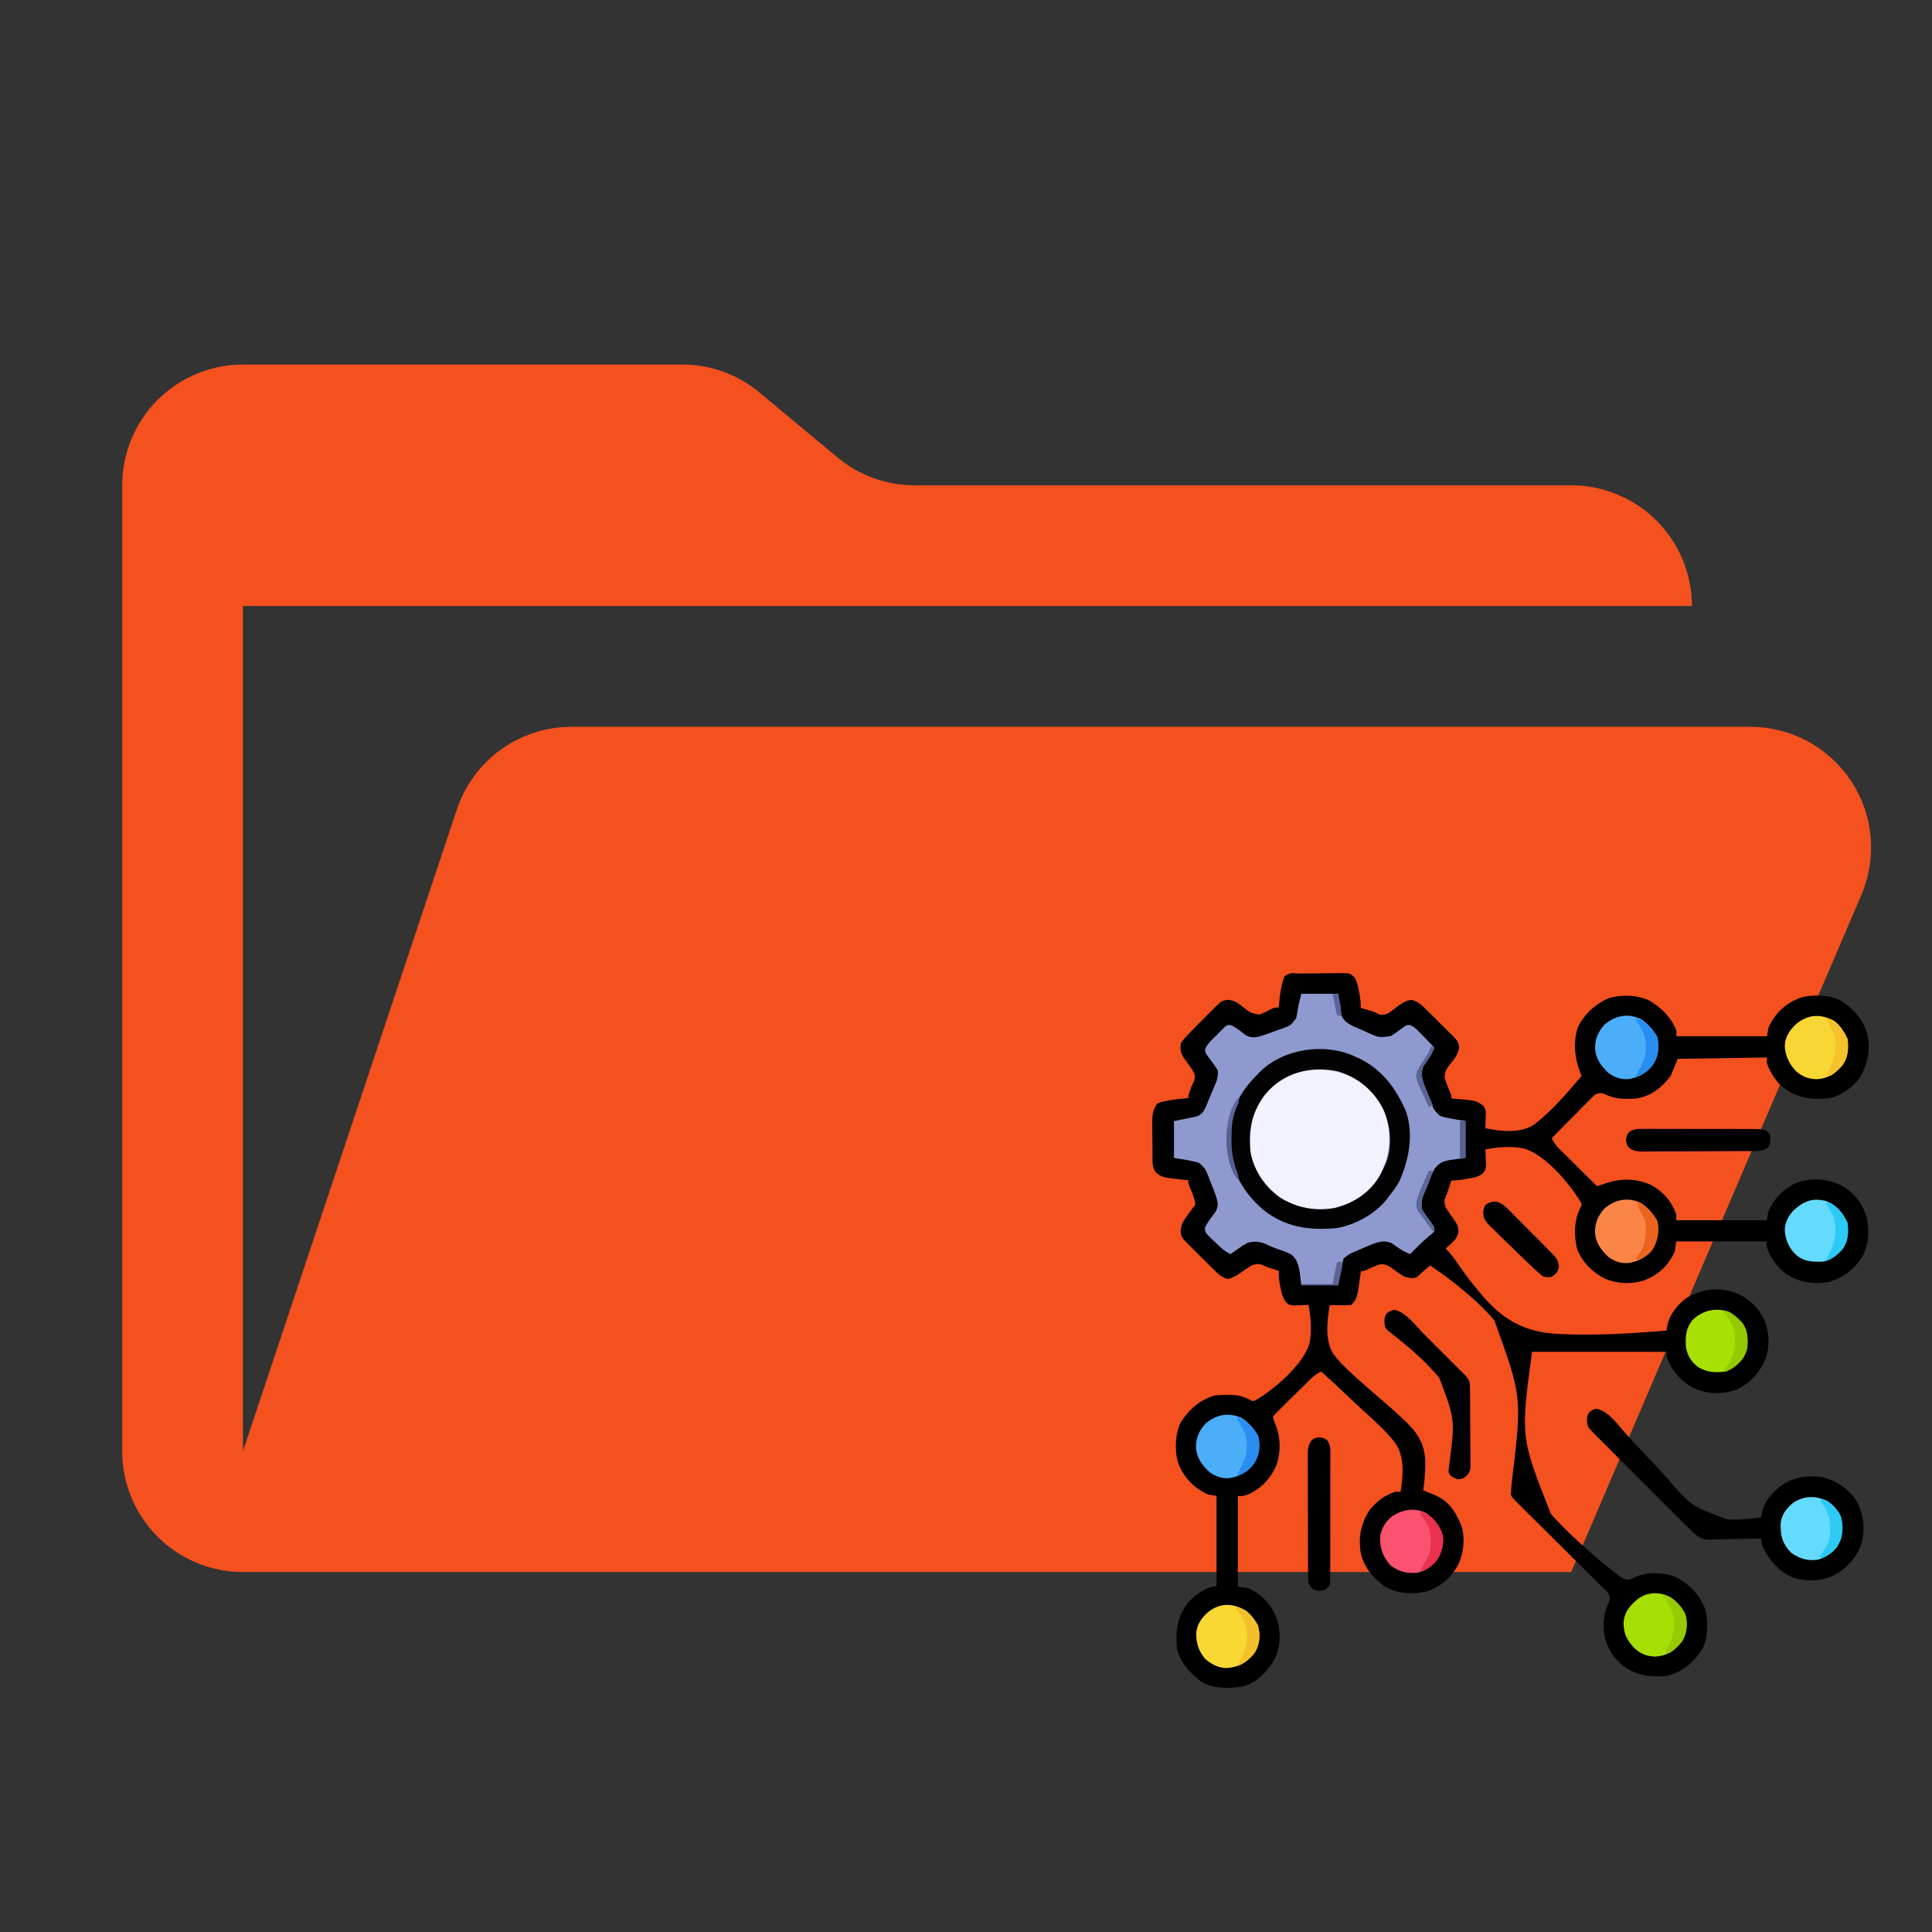 <?xml version="1.0" encoding="UTF-8" standalone="no"?>
<svg
   viewBox="0 0 32 32"
   version="1.1"
   id="svg2"
   sodipodi:docname="folder-debug-open.svg"
   xml:space="preserve"
   inkscape:version="1.4.2 (f4327f4, 2025-05-13)"
   xmlns:inkscape="http://www.inkscape.org/namespaces/inkscape"
   xmlns:sodipodi="http://sodipodi.sourceforge.net/DTD/sodipodi-0.dtd"
   xmlns="http://www.w3.org/2000/svg"
   xmlns:svg="http://www.w3.org/2000/svg"><rect x="0" y="0" width="32" height="32" fill="#333333" stroke="none"/><defs
     id="defs2"><clipPath
       id="clip0_0_1"><rect
         width="12"
         height="12"
         fill="white"
         transform="translate(18 14)"
         id="rect37" /></clipPath><clipPath
       id="clip0_0_1-4"><rect
         width="12"
         height="12"
         fill="white"
         transform="translate(19 16)"
         id="rect37-8" /></clipPath></defs><sodipodi:namedview
     id="namedview2"
     pagecolor="#505050"
     bordercolor="#eeeeee"
     borderopacity="1"
     inkscape:showpageshadow="0"
     inkscape:pageopacity="0"
     inkscape:pagecheckerboard="0"
     inkscape:deskcolor="#505050"
     inkscape:zoom="25.40625"
     inkscape:cx="15.389914"
     inkscape:cy="23.281673"
     inkscape:window-width="1920"
     inkscape:window-height="1094"
     inkscape:window-x="-11"
     inkscape:window-y="-11"
     inkscape:window-maximized="1"
     inkscape:current-layer="svg2" /><g
     style="fill:none"
     id="g39"
     transform="translate(0.024,0.038)"><path
       id="rect1"
       d="M -3.2952756e-4,9.6316438e-4 V 32.001 H 32 V 9.6316438e-4 Z M 17.564,3.13 c 0.706,0.042 0.711,0.804 -0.088,0.863 -0.19,0.016 -0.38,0.028 -0.57,0.043 -1.201,0.08 -2.403,0.124 -3.607,0.105 -0.854,-0.014 -0.854,-0.878 0,-0.863 1.185,0.019 2.369,-0.025 3.551,-0.104 0.188,-0.015 0.377,-0.028 0.564,-0.043 0.053,-0.004 0.103,-0.005 0.15,-0.002 z" /><path
       d="M 28.967,12 H 9.442 C 9.022,12 8.613,12.132 8.272,12.377 7.931,12.623 7.677,12.97 7.544,13.368 L 4,24 V 10 H 28 C 28,9.47 27.789,8.961 27.414,8.586 27.039,8.211 26.53,8 26,8 H 15.124 C 14.656,8 14.203,7.836 13.844,7.536 L 12.556,6.464 C 12.197,6.164 11.744,6 11.276,6 H 4 C 3.47,6 2.961,6.211 2.586,6.586 2.211,6.961 2,7.47 2,8 v 16 c 0,0.53 0.211,1.039 0.586,1.414 C 2.961,25.789 3.47,26 4,26 h 22 l 4.805,-11.212 c 0.13,-0.304 0.183,-0.636 0.154,-0.966 C 30.93,13.493 30.819,13.175 30.637,12.899 30.454,12.623 30.206,12.396 29.915,12.239 29.624,12.082 29.298,12 28.967,12 Z"
       fill="#f4511e"
       id="path1-8" /><g
       clip-path="url(#clip0_0_1-4)"
       id="g37"><path
         d="m 21.422,16.087 c 0.03,-6e-4 0.03,-6e-4 0.062,-0.001 0.022,-10e-5 0.044,-2e-4 0.066,-3e-4 0.022,-3e-4 0.045,-5e-4 0.068,-7e-4 0.048,-3e-4 0.095,-5e-4 0.143,-6e-4 0.073,-3e-4 0.146,-0.002 0.219,-0.003 0.046,-3e-4 0.093,-4e-4 0.139,-5e-4 0.022,-5e-4 0.044,-0.001 0.066,-0.001 0.151,0.001 0.151,0.001 0.226,0.069 0.043,0.079 0.059,0.152 0.075,0.24 0.003,0.015 0.006,0.031 0.009,0.047 0.014,0.076 0.02,0.144 0.02,0.221 0.024,0.007 0.024,0.007 0.048,0.014 0.021,0.006 0.042,0.012 0.063,0.018 0.021,0.006 0.041,0.012 0.063,0.018 0.06,0.02 0.06,0.02 0.108,0.047 0.066,0.028 0.096,0.019 0.164,-0.004 0.065,-0.043 0.127,-0.089 0.188,-0.137 0.065,-0.048 0.117,-0.074 0.197,-0.091 0.124,0.025 0.184,0.093 0.272,0.181 0.02,0.019 0.04,0.039 0.061,0.059 0.066,0.064 0.131,0.129 0.196,0.195 0.023,0.023 0.045,0.045 0.068,0.068 0.032,0.032 0.032,0.032 0.065,0.065 0.019,0.019 0.039,0.039 0.059,0.059 0.052,0.056 0.066,0.081 0.077,0.157 -0.014,0.124 -0.088,0.203 -0.162,0.299 -0.067,0.092 -0.067,0.092 -0.08,0.204 0.021,0.065 0.043,0.127 0.07,0.19 0.045,0.107 0.045,0.107 0.045,0.158 0.021,0.001 0.021,0.001 0.042,0.003 0.357,0.028 0.357,0.028 0.488,0.117 0.05,0.069 0.039,0.13 0.036,0.213 -9e-4,0.045 -9e-4,0.045 -0.002,0.09 -8e-4,0.023 -0.002,0.046 -0.003,0.069 0.262,0.053 0.573,0.091 0.809,-0.061 0.296,-0.228 0.544,-0.522 0.785,-0.806 -0.007,-0.018 -0.014,-0.036 -0.022,-0.054 -0.093,-0.232 -0.122,-0.513 -0.038,-0.754 0.108,-0.221 0.296,-0.391 0.522,-0.483 0.207,-0.057 0.465,-0.051 0.66,0.043 0.206,0.121 0.357,0.274 0.449,0.498 0,0.031 0,0.062 0,0.094 0.495,0 0.99,0 1.5,0 0.008,-0.046 0.015,-0.093 0.023,-0.141 0.104,-0.233 0.278,-0.399 0.516,-0.492 0.195,-0.066 0.488,-0.053 0.673,0.036 0.214,0.137 0.39,0.322 0.452,0.573 0.053,0.255 0.002,0.508 -0.141,0.727 -0.12,0.158 -0.317,0.295 -0.516,0.328 -0.297,0.022 -0.538,-0.015 -0.773,-0.211 -0.107,-0.106 -0.186,-0.232 -0.235,-0.375 0,-0.031 0,-0.062 0,-0.094 -0.487,0.008 -0.975,0.015 -1.477,0.023 -0.039,0.093 -0.077,0.186 -0.117,0.281 -0.139,0.19 -0.324,0.334 -0.562,0.375 -0.194,0.014 -0.361,0.015 -0.538,-0.075 -0.06,-0.023 -0.082,-0.016 -0.142,0.005 -0.04,0.03 -0.04,0.03 -0.077,0.069 -0.015,0.015 -0.029,0.029 -0.044,0.044 -0.015,0.016 -0.031,0.032 -0.047,0.048 -0.016,0.016 -0.032,0.032 -0.049,0.049 -0.051,0.051 -0.102,0.103 -0.153,0.155 -0.035,0.035 -0.069,0.07 -0.104,0.105 -0.085,0.086 -0.169,0.171 -0.254,0.257 0.031,0.068 0.064,0.116 0.117,0.169 0.014,0.014 0.028,0.028 0.043,0.043 0.015,0.015 0.03,0.03 0.046,0.045 0.015,0.015 0.031,0.031 0.047,0.047 0.05,0.049 0.099,0.098 0.149,0.148 0.034,0.033 0.067,0.067 0.101,0.1 0.083,0.082 0.165,0.164 0.248,0.245 0.014,-0.005 0.029,-0.01 0.043,-0.015 0.019,-0.006 0.038,-0.013 0.057,-0.019 0.019,-0.006 0.037,-0.013 0.057,-0.019 0.257,-0.082 0.492,-0.078 0.738,0.033 0.202,0.11 0.341,0.272 0.417,0.489 0,0.031 0,0.062 0,0.094 0.495,0 0.99,0 1.5,0 0.008,-0.046 0.015,-0.093 0.023,-0.141 0.094,-0.214 0.252,-0.385 0.467,-0.479 0.249,-0.086 0.492,-0.072 0.732,0.037 0.203,0.111 0.339,0.272 0.417,0.489 0.064,0.224 0.057,0.446 -0.038,0.661 -0.133,0.233 -0.315,0.373 -0.57,0.456 -0.248,0.044 -0.478,0.01 -0.692,-0.121 -0.162,-0.116 -0.276,-0.267 -0.341,-0.457 0,-0.031 0,-0.062 0,-0.094 -0.495,0 -0.99,0 -1.5,0 -0.008,0.054 -0.015,0.108 -0.023,0.164 -0.099,0.229 -0.263,0.381 -0.49,0.475 -0.218,0.076 -0.458,0.066 -0.671,-0.024 C 26.356,21.036 26.191,20.876 26.103,20.664 26.04,20.438 26.044,20.168 26.156,19.96 26.178,19.914 26.178,19.914 26.154,19.869 25.975,19.562 25.565,19.085 25.217,18.984 25.006,18.941 24.788,18.961 24.578,19 c 0.002,0.036 0.002,0.036 0.004,0.074 0.001,0.032 0.002,0.064 0.003,0.096 0.001,0.024 0.001,0.024 0.003,0.049 0.002,0.088 -0.002,0.125 -0.064,0.19 -0.055,0.032 -0.093,0.051 -0.155,0.061 -0.024,0.004 -0.024,0.004 -0.049,0.009 -0.017,0.003 -0.033,0.005 -0.05,0.008 -0.017,0.003 -0.034,0.006 -0.051,0.009 -0.069,0.012 -0.134,0.02 -0.204,0.02 -0.004,0.014 -0.009,0.028 -0.014,0.042 -0.006,0.019 -0.012,0.037 -0.018,0.056 -0.006,0.019 -0.013,0.039 -0.019,0.059 -0.019,0.054 -0.019,0.054 -0.048,0.119 -0.023,0.069 -0.015,0.1 0.006,0.17 0.044,0.07 0.09,0.137 0.139,0.203 0.053,0.077 0.072,0.114 0.072,0.211 -0.026,0.086 -0.053,0.122 -0.119,0.182 -0.017,0.016 -0.034,0.032 -0.052,0.048 -0.013,0.012 -0.027,0.023 -0.04,0.035 0.019,0.021 0.039,0.043 0.059,0.065 0.062,0.072 0.116,0.146 0.168,0.225 0.112,0.164 0.233,0.318 0.362,0.469 0.018,0.021 0.018,0.021 0.036,0.041 0.343,0.393 0.683,0.578 1.207,0.614 0.608,0.032 1.219,-0.003 1.825,-0.055 0.004,-0.022 0.007,-0.044 0.01,-0.067 0.034,-0.193 0.165,-0.354 0.318,-0.472 0.25,-0.141 0.485,-0.18 0.763,-0.104 0.241,0.081 0.407,0.231 0.526,0.456 0.089,0.225 0.1,0.473 0.007,0.699 -0.112,0.218 -0.262,0.382 -0.493,0.476 -0.249,0.075 -0.486,0.067 -0.718,-0.055 -0.198,-0.123 -0.342,-0.286 -0.413,-0.51 0,-0.023 0,-0.046 0,-0.07 -0.735,0 -1.47,0 -2.227,0 -0.192,1.412 -0.192,1.412 0.311,2.683 0.147,0.167 0.304,0.321 0.469,0.471 0.018,0.016 0.036,0.033 0.054,0.05 0.181,0.163 0.366,0.321 0.56,0.469 0.021,0.016 0.021,0.016 0.042,0.033 0.061,0.045 0.097,0.07 0.174,0.066 0.045,-0.017 0.088,-0.037 0.132,-0.057 0.183,-0.07 0.431,-0.063 0.614,0.004 0.235,0.112 0.404,0.282 0.504,0.524 0.066,0.195 0.053,0.489 -0.036,0.673 -0.148,0.231 -0.329,0.388 -0.597,0.452 -0.29,0.025 -0.523,-0.009 -0.754,-0.195 -0.175,-0.163 -0.278,-0.36 -0.288,-0.6 -0.002,-0.154 0.014,-0.285 0.087,-0.424 0.023,-0.059 0.015,-0.082 -0.005,-0.141 -0.027,-0.038 -0.027,-0.038 -0.063,-0.071 -0.013,-0.013 -0.027,-0.027 -0.041,-0.041 -0.015,-0.015 -0.03,-0.029 -0.045,-0.044 -0.015,-0.015 -0.031,-0.031 -0.047,-0.047 C 26.37,26.105 26.319,26.054 26.267,26.003 26.231,25.968 26.196,25.932 26.16,25.897 26.066,25.803 25.972,25.71 25.878,25.617 25.727,25.468 25.577,25.318 25.427,25.168 25.374,25.116 25.321,25.064 25.268,25.012 25.236,24.98 25.204,24.948 25.172,24.916 25.157,24.901 25.142,24.887 25.127,24.872 25.026,24.771 25.026,24.771 25,24.719 c 0.004,-0.071 0.009,-0.142 0.016,-0.212 0.171,-1.408 0.171,-1.408 -0.29,-2.679 -0.126,-0.146 -0.261,-0.278 -0.407,-0.405 -0.024,-0.02 -0.024,-0.02 -0.048,-0.041 -0.194,-0.166 -0.395,-0.318 -0.607,-0.46 -0.026,0.022 -0.053,0.045 -0.079,0.067 -0.015,0.013 -0.029,0.025 -0.044,0.038 -0.03,0.026 -0.059,0.053 -0.087,0.081 -0.075,0.04 -0.129,0.02 -0.211,0.002 -0.074,-0.039 -0.14,-0.089 -0.207,-0.139 -0.069,-0.048 -0.11,-0.072 -0.195,-0.07 -0.062,0.02 -0.12,0.041 -0.178,0.07 -0.095,0.045 -0.095,0.045 -0.146,0.045 -0.003,0.02 -0.005,0.039 -0.008,0.059 -0.057,0.404 -0.057,0.404 -0.156,0.503 -0.06,0.003 -0.118,0.004 -0.179,0.003 -0.017,-3e-4 -0.033,-5e-4 -0.05,-7e-4 -0.041,-5e-4 -0.082,-0.001 -0.123,-0.002 -0.043,0.252 -0.083,0.567 0.052,0.799 0.087,0.121 0.192,0.223 0.301,0.324 0.025,0.023 0.025,0.023 0.05,0.046 0.139,0.128 0.281,0.251 0.425,0.373 0.124,0.106 0.246,0.214 0.366,0.326 0.016,0.015 0.033,0.03 0.049,0.046 0.215,0.206 0.326,0.379 0.34,0.68 0.001,0.16 -0.012,0.317 -0.036,0.475 0.019,0.007 0.038,0.015 0.058,0.023 0.025,0.01 0.05,0.02 0.076,0.031 0.037,0.015 0.037,0.015 0.075,0.03 0.224,0.104 0.335,0.279 0.424,0.503 0.065,0.199 0.039,0.432 -0.041,0.622 -0.113,0.222 -0.288,0.377 -0.522,0.463 -0.231,0.054 -0.494,0.043 -0.702,-0.077 -0.209,-0.153 -0.365,-0.337 -0.408,-0.597 -0.03,-0.247 0.015,-0.459 0.15,-0.669 0.113,-0.144 0.249,-0.244 0.422,-0.305 0.031,0 0.062,0 0.094,0 0.039,-0.257 0.072,-0.566 -0.078,-0.794 -0.155,-0.208 -0.353,-0.382 -0.545,-0.555 -0.079,-0.072 -0.156,-0.146 -0.233,-0.219 -0.151,-0.143 -0.303,-0.284 -0.457,-0.424 -0.067,0.031 -0.117,0.064 -0.169,0.115 -0.014,0.014 -0.028,0.028 -0.043,0.042 -0.015,0.015 -0.03,0.03 -0.045,0.045 -0.023,0.023 -0.023,0.023 -0.047,0.046 -0.033,0.032 -0.065,0.065 -0.098,0.097 -0.05,0.05 -0.101,0.099 -0.151,0.148 -0.032,0.032 -0.063,0.063 -0.095,0.095 -0.015,0.015 -0.03,0.029 -0.046,0.045 -0.014,0.014 -0.028,0.028 -0.042,0.042 -0.012,0.012 -0.025,0.024 -0.037,0.037 -0.029,0.037 -0.029,0.037 -0.017,0.086 0.011,0.029 0.022,0.059 0.034,0.088 0.085,0.208 0.085,0.447 0.015,0.659 -0.096,0.225 -0.249,0.388 -0.472,0.491 -0.076,0.026 -0.076,0.026 -0.17,0.026 0,0.495 0,0.99 0,1.5 0.054,0.008 0.108,0.015 0.164,0.023 0.229,0.099 0.381,0.263 0.475,0.49 0.075,0.214 0.074,0.471 -0.024,0.677 -0.118,0.208 -0.289,0.396 -0.527,0.463 -0.232,0.037 -0.494,0.047 -0.698,-0.084 -0.193,-0.145 -0.334,-0.304 -0.398,-0.539 -0.025,-0.298 0.002,-0.538 0.195,-0.778 0.111,-0.119 0.238,-0.2 0.391,-0.254 0.023,0 0.046,0 0.07,0 0,-0.495 0,-0.99 0,-1.5 -0.046,-0.008 -0.093,-0.015 -0.141,-0.024 -0.233,-0.104 -0.399,-0.278 -0.492,-0.516 -0.066,-0.195 -0.053,-0.488 0.036,-0.673 0.14,-0.219 0.321,-0.382 0.573,-0.452 0.066,-0.006 0.128,-0.009 0.193,-0.009 0.018,0 0.035,-10e-5 0.053,-2e-4 0.127,0.002 0.227,0.025 0.34,0.087 0.046,0.022 0.046,0.022 0.091,-0.002 0.308,-0.179 0.784,-0.589 0.886,-0.937 0.043,-0.211 0.023,-0.429 -0.016,-0.639 -0.034,0.002 -0.034,0.002 -0.068,0.004 -0.03,0.001 -0.059,0.002 -0.09,0.003 -0.029,0.001 -0.059,0.003 -0.089,0.004 -0.081,-0.011 -0.081,-0.011 -0.137,-0.066 -0.045,-0.075 -0.062,-0.141 -0.079,-0.227 -0.006,-0.028 -0.011,-0.056 -0.017,-0.085 -0.01,-0.067 -0.015,-0.128 -0.012,-0.196 -0.014,-0.004 -0.028,-0.009 -0.042,-0.014 -0.018,-0.006 -0.037,-0.012 -0.056,-0.018 -0.019,-0.006 -0.039,-0.013 -0.059,-0.019 -0.054,-0.019 -0.054,-0.019 -0.119,-0.048 -0.069,-0.023 -0.1,-0.015 -0.17,0.006 -0.07,0.043 -0.138,0.089 -0.205,0.137 -0.063,0.043 -0.118,0.073 -0.192,0.091 -0.114,-0.027 -0.178,-0.1 -0.259,-0.181 -0.02,-0.019 -0.04,-0.039 -0.061,-0.059 -0.066,-0.064 -0.131,-0.129 -0.196,-0.195 -0.023,-0.022 -0.045,-0.045 -0.068,-0.068 -0.021,-0.021 -0.043,-0.043 -0.065,-0.065 -0.019,-0.019 -0.039,-0.039 -0.059,-0.059 -0.058,-0.062 -0.067,-0.084 -0.075,-0.171 0.009,-0.104 0.037,-0.15 0.098,-0.235 0.025,-0.036 0.025,-0.036 0.051,-0.072 0.015,-0.021 0.03,-0.041 0.046,-0.063 0.053,-0.064 0.053,-0.064 0.041,-0.126 -0.018,-0.063 -0.04,-0.123 -0.066,-0.183 -0.045,-0.108 -0.045,-0.108 -0.045,-0.16 -0.043,-0.004 -0.043,-0.004 -0.088,-0.007 -0.344,-0.039 -0.344,-0.039 -0.446,-0.12 -0.069,-0.09 -0.056,-0.197 -0.057,-0.304 -2e-4,-0.019 -3e-4,-0.039 -4e-4,-0.059 -3e-4,-0.041 -4e-4,-0.082 -5e-4,-0.123 -2e-4,-0.062 -10e-4,-0.125 -0.002,-0.187 -2e-4,-0.04 -3e-4,-0.08 -4e-4,-0.119 -3e-4,-0.018 -5e-4,-0.037 -8e-4,-0.056 4e-4,-0.114 0.015,-0.192 0.079,-0.29 0.06,-0.028 0.06,-0.028 0.13,-0.043 0.025,-0.005 0.05,-0.01 0.075,-0.015 0.103,-0.017 0.206,-0.029 0.31,-0.036 0.003,-0.017 0.006,-0.034 0.009,-0.051 0.02,-0.086 0.056,-0.162 0.093,-0.242 0.02,-0.077 0.006,-0.106 -0.032,-0.176 -0.048,-0.07 -0.098,-0.139 -0.148,-0.208 -0.049,-0.092 -0.059,-0.135 -0.039,-0.237 0.046,-0.071 0.104,-0.128 0.164,-0.188 0.019,-0.02 0.039,-0.04 0.059,-0.061 0.064,-0.066 0.129,-0.131 0.195,-0.196 0.022,-0.023 0.045,-0.045 0.068,-0.068 0.021,-0.021 0.043,-0.043 0.065,-0.065 0.019,-0.019 0.039,-0.039 0.059,-0.059 0.061,-0.057 0.085,-0.067 0.169,-0.077 0.117,0.012 0.171,0.059 0.261,0.131 0.115,0.087 0.115,0.087 0.252,0.114 0.06,-0.019 0.109,-0.04 0.163,-0.072 0.064,-0.035 0.089,-0.047 0.164,-0.047 8e-4,-0.014 0.002,-0.027 0.003,-0.041 0.013,-0.161 0.035,-0.323 0.091,-0.474 0.072,-0.048 0.089,-0.053 0.172,-0.054 z"
         fill="#000000"
         id="path2-2" /><path
         d="m 21.531,16.422 c 0.201,0 0.402,0 0.609,0 0.029,0.193 0.029,0.193 0.038,0.254 0.003,0.016 0.005,0.032 0.008,0.048 0.003,0.016 0.005,0.032 0.007,0.049 0.031,0.086 0.091,0.13 0.168,0.173 0.069,0.031 0.138,0.062 0.208,0.092 0.024,0.011 0.048,0.022 0.072,0.033 0.177,0.078 0.177,0.078 0.365,0.053 0.075,-0.043 0.075,-0.043 0.145,-0.097 0.124,-0.092 0.124,-0.092 0.182,-0.086 0.059,0.023 0.09,0.053 0.134,0.098 0.015,0.016 0.031,0.032 0.047,0.048 0.024,0.025 0.024,0.025 0.049,0.05 0.025,0.025 0.025,0.025 0.05,0.051 0.04,0.041 0.08,0.082 0.12,0.124 -0.041,0.116 -0.107,0.205 -0.179,0.304 -0.062,0.137 -0.011,0.258 0.038,0.392 0.019,0.048 0.039,0.096 0.059,0.143 0.014,0.036 0.014,0.036 0.028,0.073 0.051,0.127 0.051,0.127 0.147,0.219 0.132,0.047 0.288,0.062 0.423,0.087 0,0.201 0,0.402 0,0.609 -0.192,0.028 -0.192,0.028 -0.252,0.036 -0.123,0.02 -0.188,0.048 -0.264,0.152 -0.043,0.084 -0.078,0.169 -0.113,0.256 -0.009,0.023 -0.019,0.046 -0.029,0.069 -0.069,0.16 -0.069,0.16 -0.069,0.331 0.034,0.056 0.066,0.105 0.105,0.157 0.105,0.14 0.105,0.14 0.105,0.218 -0.034,0.035 -0.034,0.035 -0.081,0.073 -0.113,0.094 -0.215,0.197 -0.318,0.302 -0.116,-0.041 -0.205,-0.107 -0.304,-0.179 -0.115,-0.052 -0.205,-0.027 -0.318,0.013 -0.066,0.026 -0.13,0.054 -0.195,0.083 -0.022,0.009 -0.044,0.019 -0.067,0.029 -0.118,0.048 -0.118,0.048 -0.217,0.125 -0.015,0.047 -0.015,0.047 -0.025,0.102 -0.005,0.027 -0.005,0.027 -0.011,0.054 -0.004,0.023 -0.009,0.046 -0.013,0.069 -0.015,0.072 -0.029,0.145 -0.044,0.22 -0.201,0 -0.402,0 -0.609,0 -0.009,-0.07 -0.017,-0.14 -0.026,-0.212 -0.022,-0.124 -0.041,-0.209 -0.136,-0.295 -0.071,-0.035 -0.139,-0.064 -0.215,-0.087 -0.071,-0.023 -0.139,-0.055 -0.207,-0.085 -0.113,-0.047 -0.187,-0.053 -0.306,-0.023 -0.079,0.042 -0.079,0.042 -0.151,0.095 -0.025,0.017 -0.049,0.034 -0.075,0.052 -0.018,0.013 -0.037,0.026 -0.056,0.04 -0.108,-0.049 -0.181,-0.124 -0.265,-0.207 -0.015,-0.014 -0.031,-0.029 -0.047,-0.044 -0.109,-0.107 -0.109,-0.107 -0.114,-0.185 0.047,-0.097 0.113,-0.179 0.177,-0.265 0.05,-0.096 0.042,-0.133 0.015,-0.237 -0.031,-0.094 -0.068,-0.184 -0.105,-0.275 -0.009,-0.024 -0.019,-0.049 -0.028,-0.074 -0.051,-0.127 -0.051,-0.127 -0.147,-0.22 -0.132,-0.047 -0.289,-0.062 -0.423,-0.087 0,-0.201 0,-0.402 0,-0.609 0.206,-0.042 0.206,-0.042 0.271,-0.055 0.017,-0.004 0.034,-0.007 0.051,-0.011 0.026,-0.005 0.026,-0.005 0.052,-0.011 0.079,-0.028 0.109,-0.071 0.147,-0.145 0.031,-0.073 0.062,-0.147 0.092,-0.221 0.011,-0.026 0.022,-0.051 0.033,-0.077 0.01,-0.025 0.021,-0.049 0.031,-0.075 0.009,-0.022 0.019,-0.045 0.028,-0.068 0.021,-0.066 0.028,-0.112 0.02,-0.181 -0.043,-0.068 -0.089,-0.13 -0.138,-0.194 -0.074,-0.1 -0.074,-0.1 -0.069,-0.157 0.038,-0.095 0.119,-0.16 0.191,-0.231 0.016,-0.017 0.032,-0.033 0.048,-0.05 0.023,-0.023 0.023,-0.023 0.047,-0.047 0.021,-0.021 0.021,-0.021 0.043,-0.043 0.043,-0.028 0.043,-0.028 0.091,-0.024 0.094,0.039 0.172,0.108 0.253,0.169 0.115,0.059 0.186,0.03 0.303,-0.005 0.075,-0.025 0.149,-0.053 0.223,-0.081 0.038,-0.013 0.038,-0.013 0.077,-0.026 0.142,-0.054 0.142,-0.054 0.229,-0.171 0.018,-0.072 0.029,-0.143 0.039,-0.217 0.015,-0.062 0.031,-0.124 0.047,-0.188 z"
         fill="#8e9acf"
         id="path3" /><path
         d="m 22.508,17.883 c 0.25,0.182 0.407,0.432 0.466,0.735 0.046,0.352 -0.027,0.649 -0.23,0.94 C 22.555,19.794 22.297,19.933 22,19.984 21.678,20.014 21.376,19.951 21.12,19.75 20.896,19.559 20.711,19.3 20.683,18.998 c -0.013,-0.37 0.033,-0.642 0.271,-0.94 0.418,-0.441 1.046,-0.503 1.555,-0.175 z"
         fill="#f2f2fe"
         id="path4" /><path
         d="m 26.424,23.296 c 0.207,0.044 0.368,0.291 0.506,0.441 0.116,0.127 0.234,0.251 0.352,0.375 0.089,0.094 0.177,0.188 0.264,0.284 0.437,0.511 0.437,0.511 1.043,0.733 0.188,0.008 0.374,-0.007 0.56,-0.036 0.003,-0.022 0.007,-0.044 0.01,-0.067 0.036,-0.201 0.18,-0.357 0.342,-0.472 0.187,-0.127 0.418,-0.157 0.639,-0.128 0.232,0.048 0.44,0.182 0.574,0.378 0.127,0.219 0.16,0.468 0.097,0.712 -0.081,0.241 -0.246,0.429 -0.472,0.546 -0.201,0.096 -0.459,0.094 -0.669,0.028 -0.239,-0.101 -0.397,-0.295 -0.504,-0.524 -0.016,-0.051 -0.016,-0.051 -0.016,-0.122 -0.029,9e-4 -0.059,0.002 -0.089,0.003 -0.11,0.003 -0.221,0.005 -0.331,0.006 -0.048,8e-4 -0.095,0.002 -0.143,0.003 -0.069,0.002 -0.137,0.003 -0.206,0.004 -0.021,9e-4 -0.042,0.002 -0.064,0.003 -0.114,10e-5 -0.18,-0.013 -0.265,-0.091 -0.016,-0.015 -0.032,-0.03 -0.049,-0.045 -0.016,-0.015 -0.032,-0.031 -0.049,-0.046 -0.014,-0.014 -0.029,-0.027 -0.043,-0.042 -0.044,-0.043 -0.087,-0.086 -0.13,-0.129 -0.016,-0.016 -0.033,-0.032 -0.049,-0.049 -0.053,-0.053 -0.106,-0.106 -0.159,-0.159 -0.037,-0.037 -0.074,-0.074 -0.111,-0.111 -0.077,-0.077 -0.154,-0.154 -0.231,-0.232 -0.099,-0.099 -0.198,-0.198 -0.297,-0.297 -0.076,-0.076 -0.152,-0.152 -0.229,-0.229 -0.036,-0.037 -0.073,-0.073 -0.11,-0.11 -0.051,-0.051 -0.102,-0.102 -0.152,-0.153 -0.015,-0.015 -0.03,-0.03 -0.046,-0.046 -0.127,-0.128 -0.127,-0.128 -0.137,-0.236 0.007,-0.085 0.007,-0.085 0.045,-0.142 0.056,-0.037 0.056,-0.037 0.12,-0.053 z"
         fill="#000000"
         id="path5" /><path
         d="m 22.398,17.453 c 0.031,0.013 0.031,0.013 0.062,0.026 0.399,0.181 0.644,0.514 0.809,0.906 0.123,0.375 0.041,0.806 -0.121,1.154 -0.049,0.083 -0.104,0.159 -0.164,0.234 -0.01,0.014 -0.021,0.029 -0.031,0.043 -0.192,0.252 -0.543,0.443 -0.853,0.489 -0.447,0.039 -0.847,-0.018 -1.207,-0.311 -0.275,-0.236 -0.472,-0.539 -0.533,-0.901 -0.019,-0.284 -0.036,-0.584 0.094,-0.844 0.01,-0.022 0.02,-0.043 0.03,-0.066 0.082,-0.166 0.191,-0.296 0.321,-0.427 0.014,-0.015 0.028,-0.029 0.042,-0.044 0.392,-0.382 1.058,-0.48 1.552,-0.26 z M 20.931,18.088 c -0.226,0.3 -0.28,0.589 -0.243,0.959 0.058,0.301 0.23,0.566 0.479,0.744 0.279,0.176 0.591,0.238 0.918,0.179 0.32,-0.082 0.579,-0.252 0.751,-0.54 0.029,-0.057 0.055,-0.113 0.08,-0.171 0.008,-0.019 0.017,-0.037 0.025,-0.057 0.101,-0.278 0.062,-0.621 -0.06,-0.885 -0.168,-0.305 -0.414,-0.509 -0.748,-0.612 -0.451,-0.088 -0.901,0.014 -1.2,0.384 z"
         fill="#030304"
         id="path6" /><path
         d="m 23.072,21.656 c 0.193,0.041 0.356,0.269 0.491,0.405 0.032,0.032 0.032,0.032 0.064,0.064 0.044,0.044 0.088,0.088 0.132,0.132 0.056,0.057 0.113,0.113 0.169,0.169 0.054,0.054 0.108,0.108 0.162,0.162 0.02,0.02 0.041,0.041 0.061,0.061 0.019,0.019 0.037,0.037 0.057,0.057 0.016,0.017 0.033,0.033 0.05,0.05 0.069,0.075 0.065,0.13 0.066,0.229 4e-4,0.045 4e-4,0.045 9e-4,0.09 2e-4,0.033 3e-4,0.065 5e-4,0.098 10e-5,0.016 2e-4,0.033 3e-4,0.05 5e-4,0.087 8e-4,0.173 0.001,0.26 3e-4,0.09 0.001,0.179 0.002,0.269 6e-4,0.069 8e-4,0.138 9e-4,0.207 10e-5,0.033 4e-4,0.066 8e-4,0.099 6e-4,0.046 5e-4,0.092 4e-4,0.139 2e-4,0.026 3e-4,0.053 4e-4,0.08 -0.014,0.083 -0.04,0.11 -0.105,0.162 -0.057,0.022 -0.057,0.022 -0.117,0.023 -0.108,-0.051 -0.108,-0.051 -0.141,-0.117 0.002,-0.038 0.006,-0.076 0.011,-0.114 0.098,-0.757 0.098,-0.757 -0.164,-1.446 -0.239,-0.293 -0.539,-0.542 -0.838,-0.772 -0.062,-0.052 -0.064,-0.078 -0.072,-0.161 0.007,-0.085 0.007,-0.085 0.045,-0.142 0.056,-0.037 0.056,-0.037 0.12,-0.053 z"
         fill="#000000"
         id="path7" /><path
         d="m 21.824,23.768 c 0.082,0.013 0.082,0.013 0.133,0.047 0.065,0.091 0.055,0.175 0.054,0.285 10e-5,0.023 2e-4,0.045 3e-4,0.069 3e-4,0.075 -10e-5,0.15 -5e-4,0.226 0,0.052 10e-5,0.104 10e-5,0.157 10e-5,0.11 -2e-4,0.219 -8e-4,0.329 -6e-4,0.141 -6e-4,0.281 -3e-4,0.421 2e-4,0.108 0,0.216 -3e-4,0.324 -10e-5,0.052 -10e-5,0.104 0,0.155 10e-5,0.072 -3e-4,0.145 -8e-4,0.217 10e-5,0.021 2e-4,0.043 3e-4,0.065 -2e-4,0.02 -5e-4,0.039 -7e-4,0.06 -10e-5,0.017 -10e-5,0.034 -2e-4,0.052 -0.011,0.058 -0.033,0.079 -0.079,0.115 -0.07,0.024 -0.108,0.026 -0.18,0.007 -0.064,-0.036 -0.074,-0.058 -0.101,-0.124 -0.006,-0.047 -0.006,-0.047 -0.006,-0.097 -2e-4,-0.019 -4e-4,-0.038 -6e-4,-0.058 0,-0.021 0,-0.041 0,-0.063 -10e-5,-0.022 -3e-4,-0.044 -5e-4,-0.067 -4e-4,-0.073 -5e-4,-0.145 -5e-4,-0.218 -2e-4,-0.051 -4e-4,-0.101 -5e-4,-0.152 -3e-4,-0.106 -4e-4,-0.212 -4e-4,-0.318 0,-0.136 -6e-4,-0.272 -0.001,-0.407 -5e-4,-0.104 -6e-4,-0.209 -6e-4,-0.313 0,-0.05 -3e-4,-0.1 -6e-4,-0.15 -5e-4,-0.07 -3e-4,-0.14 -10e-5,-0.21 -2e-4,-0.021 -5e-4,-0.041 -8e-4,-0.063 0.001,-0.095 0.005,-0.146 0.055,-0.229 0.051,-0.046 0.051,-0.046 0.133,-0.059 z"
         fill="#000000"
         id="path8" /><path
         d="m 30.361,16.874 c 0.103,0.077 0.161,0.184 0.217,0.298 0.017,0.167 0.01,0.309 -0.094,0.445 -0.125,0.133 -0.233,0.21 -0.417,0.22 -0.142,-0.004 -0.244,-0.044 -0.349,-0.139 -0.109,-0.117 -0.171,-0.248 -0.181,-0.409 0.008,-0.158 0.082,-0.268 0.196,-0.372 0.197,-0.159 0.406,-0.165 0.628,-0.043 z"
         fill="#f8d734"
         id="path9" /><path
         d="m 27.139,16.832 c 0.124,0.072 0.212,0.181 0.286,0.302 0.037,0.174 0.026,0.309 -0.069,0.461 -0.104,0.139 -0.24,0.214 -0.41,0.241 -0.126,0.007 -0.226,-0.028 -0.328,-0.101 -0.131,-0.123 -0.216,-0.242 -0.223,-0.426 0.004,-0.152 0.053,-0.257 0.152,-0.371 0.173,-0.151 0.376,-0.198 0.592,-0.105 z"
         fill="#4caef8"
         id="path10" /><path
         d="m 20.617,26.641 c 0.112,0.099 0.2,0.206 0.217,0.357 0.007,0.144 -0.013,0.253 -0.1,0.369 -0.13,0.14 -0.248,0.209 -0.44,0.223 -0.144,-0.003 -0.249,-0.061 -0.357,-0.152 -0.11,-0.134 -0.15,-0.259 -0.147,-0.431 0.015,-0.147 0.085,-0.242 0.192,-0.34 0.202,-0.163 0.413,-0.155 0.634,-0.026 z"
         fill="#f9d834"
         id="path11" /><path
         d="m 20.529,23.441 c 0.124,0.071 0.212,0.181 0.286,0.302 0.037,0.174 0.026,0.309 -0.069,0.461 -0.104,0.138 -0.24,0.214 -0.41,0.241 -0.126,0.007 -0.226,-0.028 -0.328,-0.101 -0.131,-0.123 -0.216,-0.242 -0.223,-0.426 0.004,-0.152 0.053,-0.257 0.152,-0.371 0.173,-0.151 0.376,-0.198 0.592,-0.105 z"
         fill="#4caef8"
         id="path12" /><path
         d="m 27.651,26.42 c 0.111,0.082 0.226,0.2 0.255,0.338 0.018,0.161 0.004,0.29 -0.094,0.422 -0.125,0.133 -0.233,0.21 -0.417,0.22 -0.147,-0.004 -0.248,-0.045 -0.355,-0.146 -0.127,-0.139 -0.177,-0.246 -0.172,-0.435 0.02,-0.169 0.114,-0.274 0.243,-0.378 0.161,-0.117 0.368,-0.117 0.54,-0.019 z"
         fill="#a5df03"
         id="path13" /><path
         d="m 23.576,25.013 c 0.152,0.087 0.246,0.22 0.299,0.385 0.019,0.146 -0.021,0.272 -0.094,0.399 -0.099,0.112 -0.205,0.198 -0.356,0.217 -0.161,0.01 -0.288,-0.027 -0.418,-0.124 -0.125,-0.145 -0.176,-0.278 -0.173,-0.469 0.019,-0.14 0.09,-0.255 0.199,-0.344 0.167,-0.108 0.355,-0.149 0.543,-0.064 z"
         fill="#fb526f"
         id="path14" /><path
         d="m 27.139,19.879 c 0.124,0.072 0.215,0.181 0.286,0.305 0.04,0.177 0.009,0.324 -0.081,0.48 -0.104,0.125 -0.239,0.193 -0.399,0.218 -0.126,0.008 -0.226,-0.028 -0.328,-0.101 -0.131,-0.123 -0.216,-0.242 -0.223,-0.426 0.004,-0.152 0.053,-0.257 0.152,-0.371 0.173,-0.151 0.376,-0.198 0.592,-0.105 z"
         fill="#fb8546"
         id="path15" /><path
         d="m 30.249,24.828 c 0.103,0.067 0.167,0.152 0.221,0.261 0.036,0.182 0.028,0.325 -0.063,0.49 -0.081,0.109 -0.194,0.175 -0.321,0.217 -0.17,0.024 -0.306,-0.018 -0.445,-0.117 -0.145,-0.154 -0.174,-0.269 -0.172,-0.479 0.015,-0.151 0.086,-0.24 0.196,-0.338 0.184,-0.13 0.384,-0.135 0.585,-0.034 z"
         fill="#64dbfc"
         id="path16" /><path
         d="m 28.62,21.693 c 0.124,0.074 0.215,0.17 0.278,0.301 0.034,0.163 0.038,0.308 -0.046,0.455 -0.074,0.101 -0.173,0.184 -0.289,0.23 -0.173,0.022 -0.323,0.015 -0.472,-0.081 -0.109,-0.091 -0.177,-0.199 -0.192,-0.342 -0.006,-0.171 -4e-4,-0.289 0.107,-0.426 0.16,-0.164 0.395,-0.218 0.614,-0.138 z"
         fill="#a6e103"
         id="path17" /><path
         d="m 30.244,19.863 c 0.172,0.076 0.252,0.192 0.334,0.356 0.017,0.167 0.009,0.308 -0.094,0.445 -0.096,0.1 -0.191,0.18 -0.332,0.196 -0.179,0.003 -0.306,-0.002 -0.441,-0.126 -0.108,-0.108 -0.166,-0.246 -0.174,-0.399 0.006,-0.132 0.058,-0.233 0.149,-0.328 0.173,-0.156 0.326,-0.214 0.558,-0.145 z"
         fill="#64dbfc"
         id="path18" /><path
         d="m 27.225,18.66 c 0.021,-10e-5 0.042,-2e-4 0.064,-4e-4 0.07,-3e-4 0.14,10e-5 0.209,6e-4 0.049,0 0.097,-10e-5 0.145,-10e-5 0.102,-10e-5 0.203,2e-4 0.305,7e-4 0.13,7e-4 0.261,6e-4 0.391,3e-4 0.1,-10e-5 0.2,10e-5 0.3,4e-4 0.048,10e-5 0.096,10e-5 0.144,0 0.067,-10e-5 0.134,3e-4 0.202,8e-4 0.03,-1e-4 0.03,-1e-4 0.06,-3e-4 0.083,0.001 0.135,0.002 0.208,0.043 0.043,0.046 0.047,0.069 0.045,0.131 -0.003,0.063 -0.006,0.087 -0.043,0.139 -0.092,0.06 -0.178,0.052 -0.284,0.052 -0.031,2e-4 -0.031,2e-4 -0.062,5e-4 -0.068,4e-4 -0.137,7e-4 -0.205,9e-4 -0.035,2e-4 -0.035,2e-4 -0.071,3e-4 -0.123,5e-4 -0.247,8e-4 -0.371,0.001 -0.128,2e-4 -0.255,0.001 -0.383,0.002 -0.098,6e-4 -0.196,8e-4 -0.294,9e-4 -0.047,10e-5 -0.094,3e-4 -0.141,8e-4 -0.066,5e-4 -0.132,5e-4 -0.198,4e-4 -0.029,4e-4 -0.029,4e-4 -0.059,9e-4 -0.092,-9e-4 -0.139,-0.006 -0.22,-0.054 -0.046,-0.051 -0.046,-0.051 -0.06,-0.133 0.013,-0.082 0.013,-0.082 0.048,-0.133 0.087,-0.063 0.163,-0.056 0.268,-0.054 z"
         fill="#000000"
         id="path19" /><path
         d="m 24.788,19.872 c 0.108,0.041 0.183,0.135 0.263,0.215 0.03,0.03 0.03,0.03 0.06,0.06 0.042,0.042 0.084,0.084 0.126,0.127 0.064,0.065 0.128,0.129 0.193,0.193 0.041,0.041 0.082,0.082 0.122,0.123 0.029,0.029 0.029,0.029 0.058,0.058 0.167,0.171 0.167,0.171 0.187,0.295 -0.023,0.091 -0.038,0.111 -0.117,0.164 -0.063,0.013 -0.063,0.013 -0.141,0 -0.042,-0.031 -0.042,-0.031 -0.087,-0.071 -0.017,-0.015 -0.033,-0.03 -0.05,-0.045 -0.137,-0.128 -0.272,-0.258 -0.406,-0.39 -0.037,-0.036 -0.075,-0.073 -0.112,-0.109 -0.055,-0.052 -0.108,-0.105 -0.162,-0.159 -0.017,-0.016 -0.034,-0.032 -0.051,-0.048 -0.077,-0.077 -0.127,-0.129 -0.129,-0.241 0.013,-0.085 0.013,-0.085 0.045,-0.13 0.07,-0.046 0.117,-0.057 0.201,-0.043 z"
         fill="#000000"
         id="path20" /><path
         d="m 28.516,21.672 c 0.14,0.031 0.234,0.106 0.328,0.211 0.079,0.128 0.091,0.275 0.07,0.422 -0.043,0.145 -0.132,0.246 -0.258,0.328 -0.081,0.032 -0.081,0.032 -0.141,0.047 0.01,-0.014 0.019,-0.028 0.029,-0.042 0.013,-0.019 0.025,-0.037 0.038,-0.056 0.019,-0.027 0.019,-0.027 0.038,-0.055 0.102,-0.167 0.102,-0.336 0.082,-0.526 -0.041,-0.125 -0.108,-0.225 -0.188,-0.328 z"
         fill="#94ca00"
         id="path21" /><path
         d="m 30.133,24.789 c 0.141,0.048 0.221,0.11 0.305,0.234 0.067,0.137 0.072,0.292 0.028,0.437 -0.068,0.155 -0.161,0.234 -0.309,0.313 -0.015,-0.008 -0.031,-0.015 -0.047,-0.023 0.01,-0.014 0.02,-0.028 0.03,-0.043 0.013,-0.019 0.026,-0.037 0.039,-0.057 0.013,-0.018 0.026,-0.037 0.039,-0.056 0.091,-0.152 0.081,-0.369 0.043,-0.537 -0.03,-0.084 -0.072,-0.152 -0.127,-0.221 0,-0.015 0,-0.031 0,-0.047 z"
         fill="#2dcaf6"
         id="path22" /><path
         d="m 20.453,23.43 c 0.171,0.056 0.269,0.16 0.362,0.314 0.037,0.174 0.026,0.308 -0.069,0.461 -0.078,0.104 -0.168,0.17 -0.293,0.21 0.023,-0.047 0.047,-0.094 0.071,-0.141 0.008,-0.015 0.016,-0.031 0.024,-0.047 0.008,-0.015 0.016,-0.031 0.024,-0.047 0.067,-0.149 0.076,-0.336 0.02,-0.489 C 20.564,23.633 20.533,23.578 20.5,23.523 20.484,23.492 20.468,23.461 20.453,23.43 Z"
         fill="#298df1"
         id="path23" /><path
         d="m 30.227,19.867 c 0.184,0.073 0.264,0.176 0.351,0.352 0.017,0.167 0.009,0.308 -0.094,0.445 -0.082,0.087 -0.165,0.152 -0.281,0.188 0.024,-0.049 0.049,-0.097 0.077,-0.143 0.106,-0.185 0.119,-0.374 0.069,-0.582 -0.032,-0.079 -0.074,-0.143 -0.123,-0.212 0,-0.015 0,-0.031 0,-0.047 z"
         fill="#2cc9f5"
         id="path24" /><path
         d="m 27.062,16.82 c 0.171,0.056 0.269,0.16 0.362,0.314 0.037,0.174 0.026,0.308 -0.069,0.461 -0.078,0.104 -0.168,0.17 -0.293,0.21 0.024,-0.047 0.047,-0.094 0.071,-0.141 0.008,-0.016 0.016,-0.031 0.024,-0.048 0.008,-0.016 0.016,-0.032 0.024,-0.048 0.071,-0.149 0.075,-0.334 0.02,-0.488 -0.029,-0.057 -0.06,-0.111 -0.093,-0.166 -0.016,-0.031 -0.032,-0.062 -0.047,-0.094 z"
         fill="#288df1"
         id="path25" /><path
         d="m 20.453,26.57 c 0.168,0.072 0.267,0.155 0.36,0.312 0.036,0.155 0.034,0.3 -0.046,0.441 -0.076,0.102 -0.17,0.191 -0.291,0.232 0.021,-0.055 0.043,-0.109 0.071,-0.161 0.088,-0.169 0.106,-0.35 0.051,-0.535 -0.038,-0.089 -0.084,-0.166 -0.145,-0.242 0,-0.015 0,-0.031 0,-0.047 z"
         fill="#f3c02c"
         id="path26" /><path
         d="m 30.227,16.82 c 0.184,0.073 0.264,0.176 0.351,0.352 0.017,0.167 0.01,0.309 -0.094,0.445 -0.058,0.062 -0.115,0.12 -0.188,0.164 -0.023,-0.008 -0.046,-0.015 -0.07,-0.023 0.01,-0.017 0.02,-0.033 0.031,-0.05 0.106,-0.189 0.141,-0.344 0.11,-0.559 -0.024,-0.076 -0.055,-0.142 -0.094,-0.211 -0.016,-0.039 -0.032,-0.078 -0.047,-0.117 z"
         fill="#f5c12c"
         id="path27" /><path
         d="m 27.531,26.383 c 0.172,0.056 0.269,0.16 0.362,0.314 0.033,0.155 0.032,0.299 -0.048,0.439 -0.061,0.082 -0.133,0.156 -0.221,0.209 -0.023,-0.008 -0.046,-0.015 -0.07,-0.024 0.01,-0.017 0.02,-0.033 0.031,-0.05 0.106,-0.187 0.145,-0.345 0.11,-0.559 -0.025,-0.068 -0.054,-0.128 -0.091,-0.19 -0.026,-0.044 -0.026,-0.044 -0.026,-0.091 -0.015,0 -0.031,0 -0.047,0 0,-0.015 0,-0.031 0,-0.047 z"
         fill="#95cb00"
         id="path28" /><path
         d="m 27.086,19.867 c 0.156,0.061 0.256,0.174 0.338,0.316 0.04,0.177 0.009,0.324 -0.081,0.48 -0.083,0.098 -0.154,0.145 -0.281,0.164 0.01,-0.015 0.02,-0.031 0.03,-0.047 0.013,-0.021 0.026,-0.041 0.039,-0.063 0.019,-0.031 0.019,-0.031 0.039,-0.062 0.074,-0.141 0.074,-0.306 0.057,-0.461 -0.025,-0.066 -0.054,-0.123 -0.089,-0.184 -0.027,-0.049 -0.041,-0.09 -0.051,-0.144 z"
         fill="#ea641e"
         id="path29" /><path
         d="m 23.5,25 c 0.176,0.06 0.262,0.154 0.349,0.316 0.05,0.157 0.029,0.275 -0.034,0.423 -0.061,0.106 -0.154,0.201 -0.273,0.237 -0.02,0.004 -0.02,0.004 -0.041,0.007 0.036,-0.075 0.077,-0.145 0.119,-0.216 0.071,-0.139 0.065,-0.323 0.032,-0.473 -0.034,-0.098 -0.085,-0.171 -0.152,-0.249 0,-0.015 0,-0.031 0,-0.047 z"
         fill="#ea3150"
         id="path30" /><path
         d="m 23.641,19.352 c 0.023,0 0.046,0 0.07,0 -0.046,0.146 -0.101,0.285 -0.164,0.424 -0.027,0.078 -0.035,0.127 -0.023,0.208 0.034,0.056 0.067,0.105 0.107,0.157 0.037,0.049 0.071,0.096 0.104,0.148 -0.008,0.023 -0.015,0.046 -0.024,0.07 -0.047,-0.064 -0.093,-0.128 -0.139,-0.192 -0.027,-0.037 -0.054,-0.073 -0.082,-0.109 -0.047,-0.061 -0.06,-0.092 -0.056,-0.17 0.02,-0.115 0.068,-0.219 0.115,-0.325 0.013,-0.031 0.013,-0.031 0.027,-0.062 0.022,-0.05 0.043,-0.1 0.066,-0.15 z"
         fill="#5b6699"
         id="path31" /><path
         d="m 23.688,17.289 c 0.015,0.008 0.031,0.015 0.047,0.023 -0.041,0.116 -0.107,0.205 -0.179,0.304 -0.05,0.11 -0.028,0.2 0.009,0.31 0.021,0.053 0.043,0.106 0.066,0.159 0.008,0.018 0.015,0.036 0.023,0.055 0.019,0.044 0.038,0.088 0.057,0.132 -0.035,0.012 -0.035,0.012 -0.07,0.024 -0.227,-0.482 -0.227,-0.482 -0.188,-0.609 0.034,-0.057 0.068,-0.112 0.105,-0.167 0.075,-0.11 0.075,-0.11 0.129,-0.231 z"
         fill="#5a6497"
         id="path32" /><path
         d="m 20.5,18.133 c 0,0.074 -0.019,0.119 -0.05,0.185 -0.066,0.164 -0.076,0.31 -0.076,0.486 0,0.025 0,0.05 0,0.076 0.003,0.191 0.033,0.341 0.103,0.519 0.009,0.039 0.017,0.078 0.023,0.117 -0.063,-0.055 -0.09,-0.107 -0.12,-0.184 -0.008,-0.02 -0.016,-0.04 -0.024,-0.06 -0.095,-0.281 -0.089,-0.67 0.023,-0.945 0.036,-0.07 0.073,-0.132 0.121,-0.194 z"
         fill="#566090"
         id="path33" /><path
         d="m 24.156,18.531 c 0.031,0 0.062,0 0.094,0 0,0.201 0,0.402 0,0.609 -0.031,0 -0.062,0 -0.094,0 0,-0.201 0,-0.402 0,-0.609 z"
         fill="#576192"
         id="path34" /><path
         d="m 22.188,20.852 c 0.037,0.074 0.007,0.147 -0.01,0.226 -0.012,0.057 -0.024,0.114 -0.037,0.173 -0.201,0 -0.402,0 -0.609,0 0,-0.008 0,-0.015 0,-0.023 0.17,0 0.34,0 0.516,0 0.023,-0.116 0.046,-0.232 0.07,-0.352 0.023,-0.008 0.046,-0.015 0.07,-0.023 z"
         fill="#5b6493"
         id="path35" /><path
         d="m 22.047,16.422 c 0.031,0 0.062,0 0.094,0 0.008,0.041 0.016,0.081 0.024,0.122 0.004,0.022 0.009,0.045 0.013,0.068 0.01,0.063 0.012,0.121 0.01,0.185 -0.023,-0.008 -0.046,-0.015 -0.07,-0.024 -0.023,-0.116 -0.046,-0.232 -0.07,-0.351 z"
         fill="#5a6498"
         id="path36" /><path
         d="m 20.5,18.133 c 0,0.074 -0.02,0.115 -0.05,0.182 -0.042,0.108 -0.065,0.222 -0.091,0.334 -0.015,0 -0.031,0 -0.047,0 0.01,-0.176 0.059,-0.387 0.188,-0.516 z"
         fill="#5d6799"
         id="path37" /></g></g></svg>
